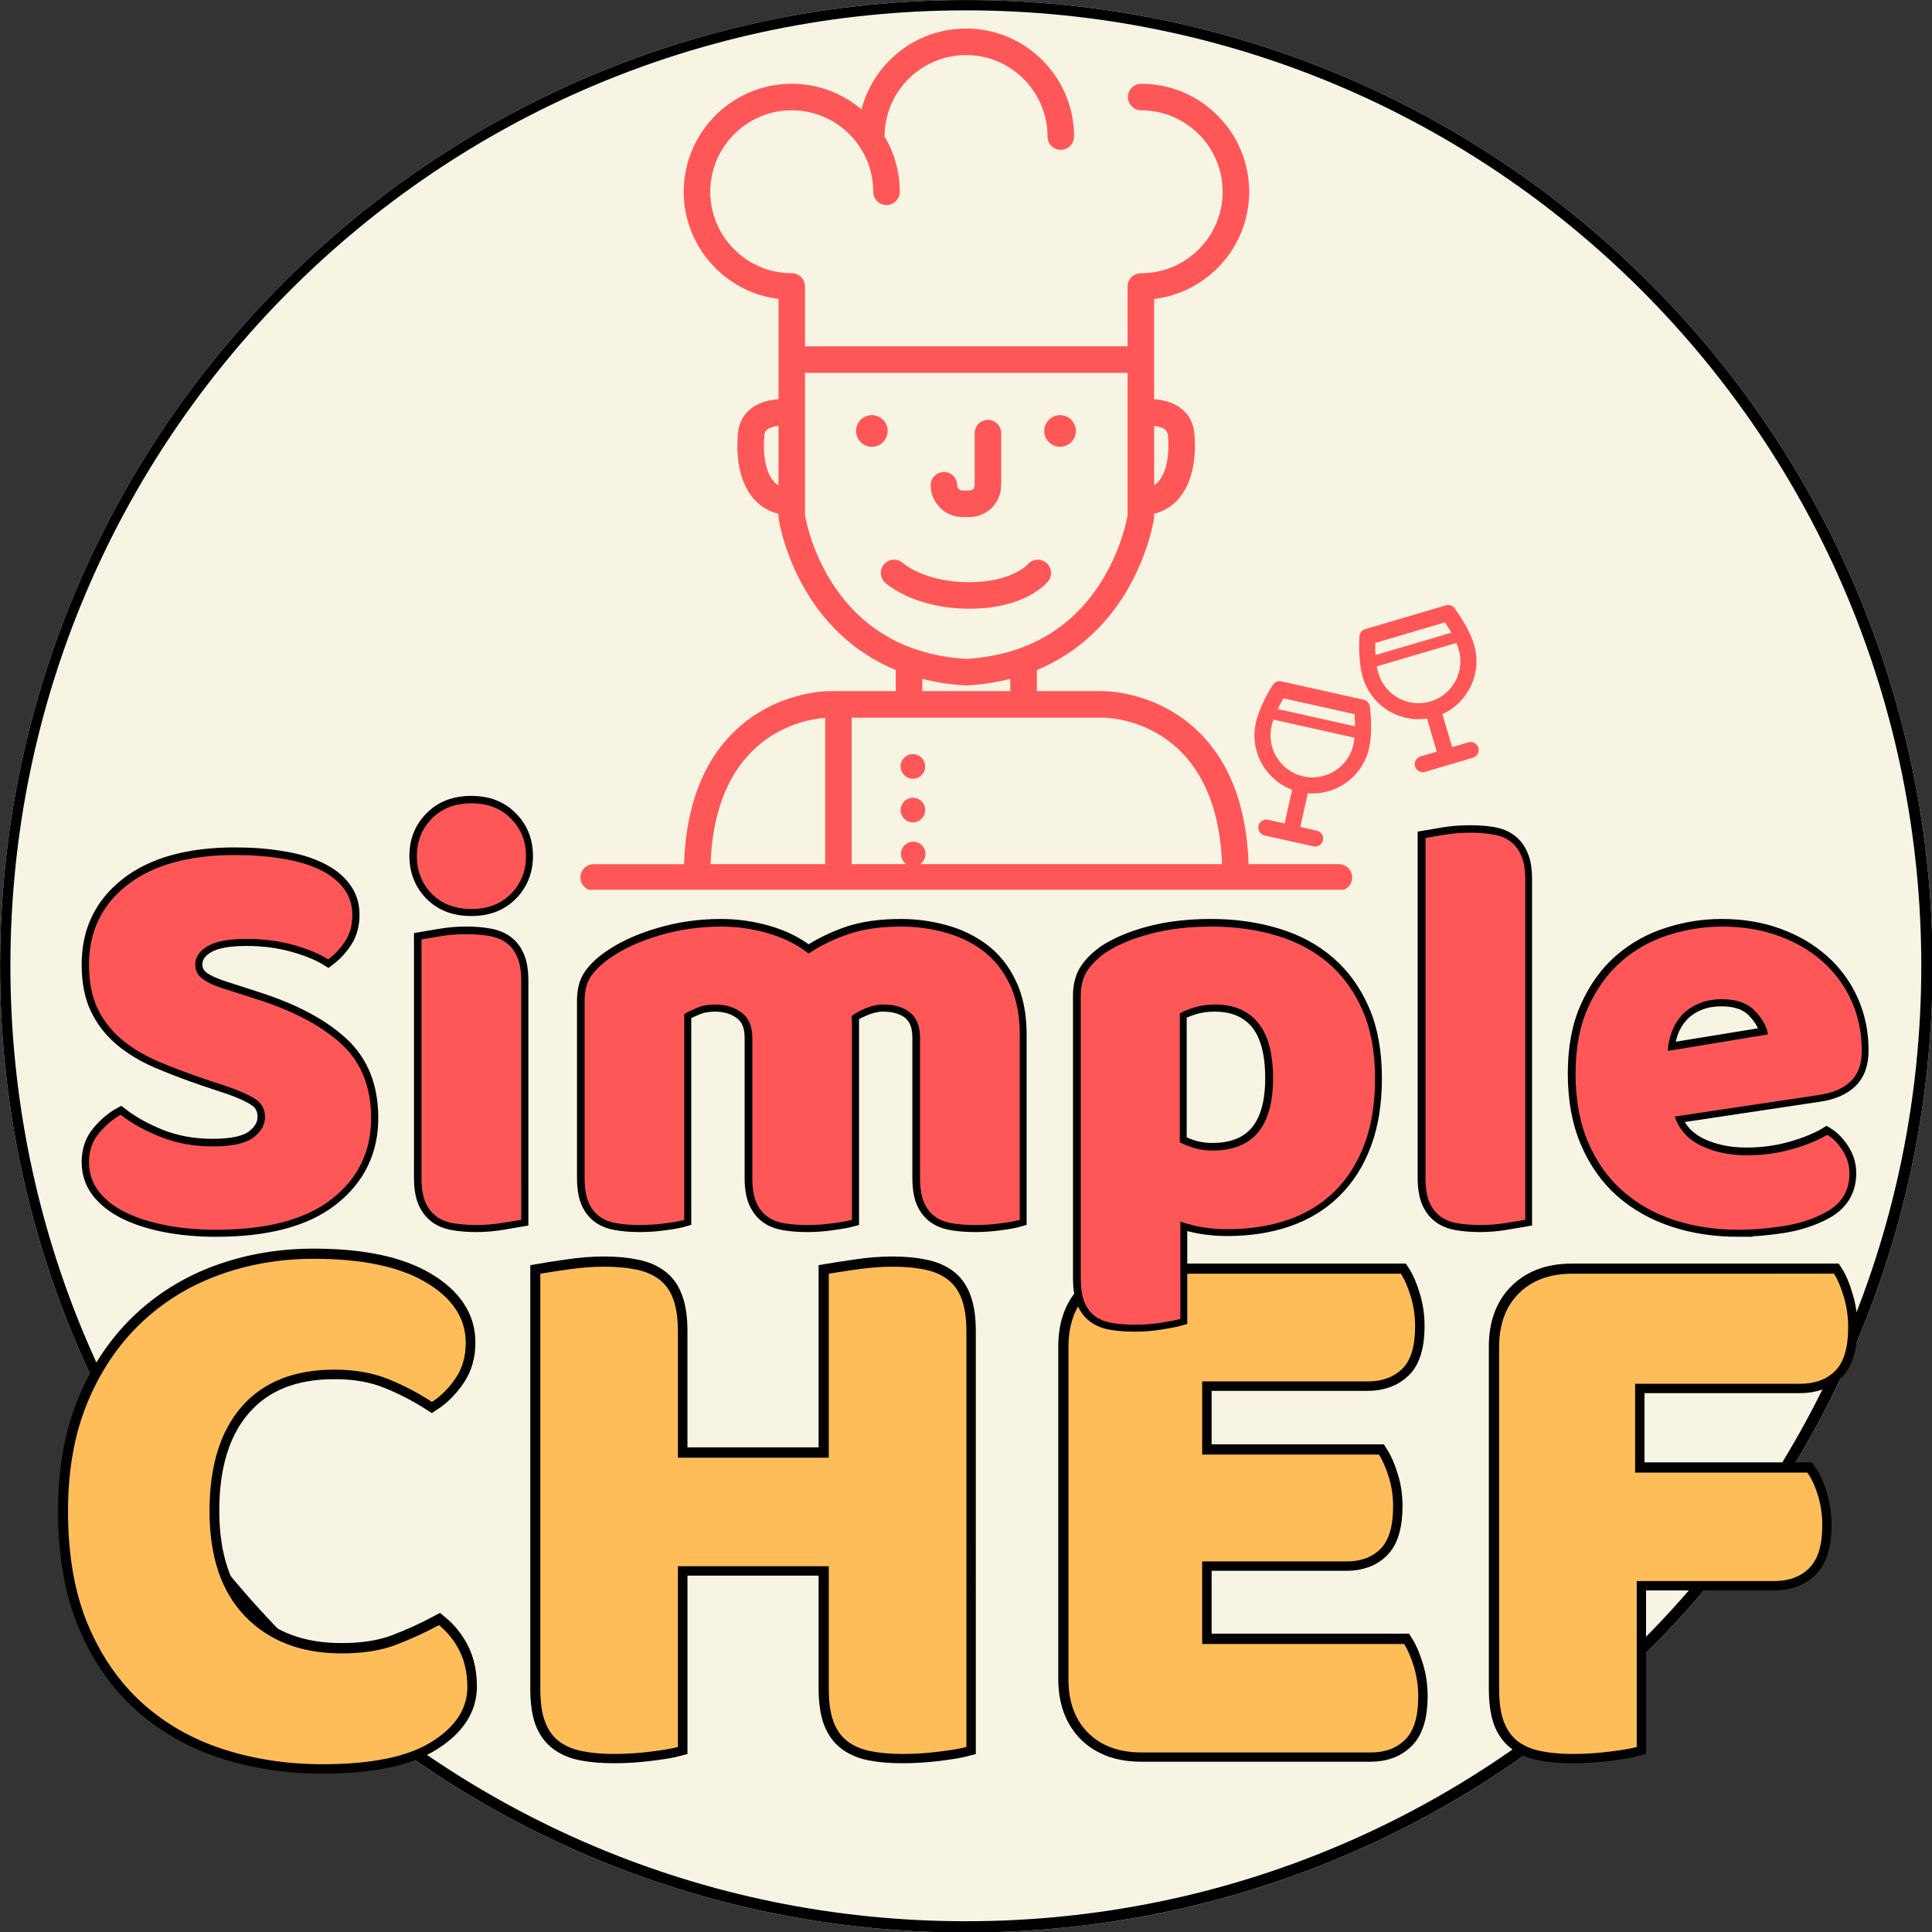 <?xml version="1.0" encoding="UTF-8" standalone="no"?>
<svg
   width="419.185"
   zoomAndPan="magnify"
   viewBox="0 0 314.388 314.388"
   height="419.185"
   preserveAspectRatio="xMidYMid"
   version="1.0"
   id="svg757"
   sodipodi:docname="LogoApp.svg"
   xmlns:inkscape="http://www.inkscape.org/namespaces/inkscape"
   xmlns:sodipodi="http://sodipodi.sourceforge.net/DTD/sodipodi-0.dtd"
   xmlns="http://www.w3.org/2000/svg"
   xmlns:svg="http://www.w3.org/2000/svg">
  <rect x="0" y="0" width="314.388" height="314.388" fill="#333333" stroke="none"/>
  <sodipodi:namedview
     id="namedview759"
     pagecolor="#ffffff"
     bordercolor="#000000"
     borderopacity="0.25"
     inkscape:showpageshadow="2"
     inkscape:pageopacity="0.0"
     inkscape:pagecheckerboard="0"
     inkscape:deskcolor="#d1d1d1"
     showgrid="false" />
  <defs
     id="defs631">
    <clipPath
       id="3267ab2454">
      <path
         d="M 38.312,12.098 H 318.094 V 291.879 H 38.312 Z m 0,0"
         clip-rule="nonzero"
         id="path613" />
    </clipPath>
    <clipPath
       id="7496f9923a">
      <path
         d="m 178.203,12.098 c -77.258,0 -139.891,62.633 -139.891,139.891 0,77.258 62.633,139.891 139.891,139.891 77.258,0 139.891,-62.633 139.891,-139.891 0,-77.258 -62.633,-139.891 -139.891,-139.891 z m 0,0"
         clip-rule="nonzero"
         id="path616" />
    </clipPath>
    <clipPath
       id="a6fa591f2c">
      <path
         d="M 38.312,12.098 H 318.09 V 291.875 H 38.312 Z m 0,0"
         clip-rule="nonzero"
         id="path619" />
    </clipPath>
    <clipPath
       id="7d41d1dfae">
      <path
         d="m 178.203,12.098 c -77.258,0 -139.891,62.633 -139.891,139.891 0,77.258 62.633,139.887 139.891,139.887 77.258,0 139.887,-62.629 139.887,-139.887 0,-77.258 -62.629,-139.891 -139.887,-139.891 z m 0,0"
         clip-rule="nonzero"
         id="path622" />
    </clipPath>
    <clipPath
       id="9a27bcebce">
      <path
         d="m 235,99.684 h 18 V 124 h -18 z m 0,0"
         clip-rule="nonzero"
         id="path625" />
    </clipPath>
    <clipPath
       id="bc9920db0e">
      <path
         d="M 122,16.227 H 235 V 140.906 H 122 Z m 0,0"
         clip-rule="nonzero"
         id="path628" />
    </clipPath>
  </defs>
  <g
     clip-path="url(#3267ab2454)"
     id="g643"
     transform="matrix(1.124,0,0,1.124,-43.052,-13.594)">
    <g
       clip-path="url(#7496f9923a)"
       id="g641">
      <path
         fill="#f8f4e3"
         d="M 38.312,12.098 H 318.094 V 291.879 H 38.312 Z m 0,0"
         fill-opacity="1"
         fill-rule="nonzero"
         id="path639" />
    </g>
  </g>
  <g
     clip-path="url(#a6fa591f2c)"
     id="g649"
     transform="matrix(1.124,0,0,1.124,-43.052,-13.594)">
    <g
       clip-path="url(#7d41d1dfae)"
       id="g647">
      <path
         stroke-linecap="butt"
         transform="matrix(0.804,0,0,0.804,38.313,12.098)"
         fill="none"
         stroke-linejoin="miter"
         d="m 173.907,-8.84919e-4 c -96.045,0 -173.908,77.863 -173.908,173.908 0,96.045 77.863,173.903 173.908,173.903 96.045,0 173.903,-77.859 173.903,-173.903 0,-96.045 -77.859,-173.908 -173.903,-173.908 z m 0,0"
         stroke="#000000"
         stroke-width="3.724"
         stroke-opacity="1"
         stroke-miterlimit="4"
         id="path645" />
    </g>
  </g>
  <path
     fill="#ff5757"
     d="m 221.903,113.866 -13.397,-2.989 c -0.54,-0.119 -1.097,0.114 -1.391,0.584 -1.365,2.168 -2.37,4.411 -2.757,6.15 -1.036,4.653 1.563,9.279 5.908,10.903 l -1.225,5.487 -2.695,-0.601 c -0.707,-0.158 -1.405,0.285 -1.558,0.992 -0.158,0.702 0.285,1.4 0.988,1.558 l 7.945,1.773 c 0.097,0.022 0.189,0.031 0.285,0.031 0.597,0 1.137,-0.413 1.273,-1.023 0.158,-0.702 -0.285,-1.4 -0.992,-1.558 l -2.695,-0.601 1.225,-5.487 c 0.255,0.018 0.509,0.035 0.768,0.035 2.111,0 4.192,-0.729 5.86,-2.045 1.69,-1.339 2.879,-3.239 3.349,-5.351 0.386,-1.738 0.43,-4.196 0.119,-6.738 -0.066,-0.549 -0.474,-0.996 -1.01,-1.119 z m -13.05,-0.233 11.562,2.581 c 0.061,0.68 0.088,1.343 0.092,1.98 l -12.576,-2.809 c 0.268,-0.571 0.579,-1.163 0.922,-1.751 z m 11.391,7.523 c -0.689,3.099 -3.494,5.346 -6.659,5.346 -0.5,0 -1.001,-0.053 -1.497,-0.162 -3.678,-0.821 -6,-4.482 -5.18,-8.16 0.075,-0.334 0.18,-0.694 0.312,-1.08 l 13.199,2.945 c -0.044,0.404 -0.101,0.777 -0.176,1.111 z m 0,0"
     fill-opacity="1"
     fill-rule="nonzero"
     id="path651"
     style="stroke-width:1.124" />
  <g
     clip-path="url(#9a27bcebce)"
     id="g655"
     transform="matrix(1.124,0,0,1.124,-43.052,-13.594)">
    <path
       fill="#ff5757"
       d="m 252.336,120.352 c -0.18,-0.617 -0.828,-0.969 -1.445,-0.789 l -2.352,0.695 -1.41,-4.785 c 3.754,-1.699 5.785,-5.957 4.586,-10.02 -0.449,-1.52 -1.473,-3.449 -2.809,-5.289 -0.289,-0.398 -0.797,-0.57 -1.27,-0.434 l -11.695,3.449 c -0.473,0.141 -0.805,0.562 -0.832,1.051 -0.125,2.273 0.059,4.449 0.508,5.969 1.043,3.547 4.352,6.023 8.047,6.023 0.414,0 0.828,-0.031 1.238,-0.094 l 1.406,4.785 -2.352,0.695 c -0.617,0.18 -0.969,0.828 -0.785,1.441 0.148,0.508 0.613,0.836 1.113,0.836 0.109,0 0.219,-0.016 0.328,-0.047 l 6.938,-2.047 c 0.613,-0.18 0.965,-0.828 0.785,-1.441 z m -14.934,-15.176 10.09,-2.977 c 0.336,0.5 0.648,1.004 0.922,1.496 l -10.977,3.234 c -0.035,-0.559 -0.047,-1.152 -0.035,-1.754 z m 6.262,8.723 c -2.672,0 -5.062,-1.793 -5.816,-4.355 -0.086,-0.289 -0.16,-0.617 -0.223,-0.973 l 11.52,-3.395 c 0.141,0.332 0.254,0.645 0.34,0.934 0.945,3.211 -0.895,6.594 -4.102,7.539 h -0.004 c -0.559,0.168 -1.137,0.25 -1.715,0.25 z m 0,0"
       fill-opacity="1"
       fill-rule="nonzero"
       id="path653" />
  </g>
  <g
     clip-path="url(#bc9920db0e)"
     id="g659"
     transform="matrix(1.124,0,0,1.124,-43.052,-13.594)">
    <path
       fill="#ff5757"
       d="m 232.141,137.203 h -13.074 c -0.273,-8.223 -2.664,-14.621 -7.113,-19.039 -6.039,-5.996 -13.621,-6.012 -13.926,-6.008 h -9.617 v -3.055 c 6.145,-2.547 10.027,-6.785 12.395,-10.457 3.695,-5.738 4.527,-11.258 4.562,-11.488 0.012,-0.094 0.019,-0.184 0.019,-0.277 V 86.469 c 1.348,-0.332 2.52,-1.027 3.453,-2.059 2.719,-3.012 2.559,-7.758 2.367,-9.66 -0.148,-1.449 -0.805,-2.66 -1.895,-3.512 -1.195,-0.93 -2.703,-1.258 -3.926,-1.348 V 55.375 c 7.742,-0.926 13.766,-7.531 13.766,-15.52 0,-8.621 -7.016,-15.633 -15.637,-15.633 -1.059,0 -1.918,0.859 -1.918,1.918 0,1.059 0.859,1.922 1.918,1.922 6.504,0 11.797,5.289 11.797,11.793 0,6.504 -5.293,11.797 -11.797,11.797 -0.008,0 -0.016,0 -0.023,0 -0.008,0 -0.016,0 -0.027,0 -1.059,0 -1.918,0.859 -1.918,1.922 v 8.656 h -46.699 v -8.656 c 0,-1.062 -0.859,-1.922 -1.918,-1.922 -6.504,0 -11.797,-5.293 -11.797,-11.797 0,-6.504 5.293,-11.793 11.797,-11.793 6.504,0 11.797,5.289 11.797,11.793 0,1.062 0.859,1.922 1.918,1.922 1.062,0 1.922,-0.859 1.922,-1.922 0,-2.914 -0.805,-5.645 -2.199,-7.98 0,-0.004 0,-0.012 0,-0.016 0,-6.504 5.293,-11.793 11.797,-11.793 6.504,0 11.793,5.289 11.793,11.793 0,1.062 0.859,1.922 1.922,1.922 1.059,0 1.918,-0.859 1.918,-1.922 0,-8.621 -7.012,-15.633 -15.633,-15.633 -7.266,0 -13.391,4.98 -15.137,11.707 -2.727,-2.312 -6.25,-3.711 -10.098,-3.711 -8.621,0 -15.637,7.012 -15.637,15.633 0,7.973 6,14.566 13.719,15.516 v 14.516 c -1.234,0.086 -2.766,0.41 -3.973,1.352 -1.09,0.848 -1.746,2.062 -1.895,3.512 -0.191,1.902 -0.352,6.648 2.367,9.66 0.941,1.043 2.129,1.738 3.496,2.066 v 0.402 c 0,0.094 0.008,0.184 0.023,0.277 0.031,0.23 0.867,5.75 4.559,11.488 2.367,3.672 6.25,7.91 12.395,10.457 v 3.055 h -9.602 c -0.324,-0.004 -7.902,0.012 -13.941,6.008 -4.449,4.418 -6.836,10.816 -7.113,19.043 h -13.074 c -1.059,0 -1.922,0.859 -1.922,1.918 0,1.059 0.863,1.918 1.922,1.918 h 107.887 c 1.062,0 1.922,-0.859 1.922,-1.918 0,-1.062 -0.859,-1.922 -1.922,-1.922 z m -34.105,-21.207 c 0.684,0 16.41,0.254 17.188,21.207 h -43.719 c 0.477,-0.316 0.789,-0.863 0.789,-1.48 0,-0.98 -0.797,-1.777 -1.777,-1.777 -0.984,0 -1.781,0.797 -1.781,1.777 0,0.617 0.312,1.164 0.793,1.48 h -7.926 v -20.879 c 0,-0.113 -0.012,-0.223 -0.027,-0.328 z m 8.914,-41.73 c 0.188,0.145 0.383,0.363 0.438,0.875 0.227,2.234 -0.019,5.168 -1.398,6.695 -0.184,0.203 -0.387,0.371 -0.602,0.512 V 73.75 c 0.59,0.066 1.184,0.219 1.562,0.516 z m -56.59,7.57 c -1.375,-1.527 -1.621,-4.461 -1.395,-6.695 0.051,-0.512 0.246,-0.727 0.43,-0.871 0.387,-0.305 1.004,-0.461 1.613,-0.527 v 8.637 c -0.234,-0.148 -0.449,-0.324 -0.648,-0.543 z m 8.535,14.848 c -3.004,-4.609 -3.906,-9.176 -4.047,-9.961 V 66.07 h 46.699 v 20.652 c -0.141,0.793 -1.047,5.355 -4.047,9.961 -4.301,6.602 -10.738,10.234 -19.125,10.793 h -0.355 c -8.387,-0.559 -14.82,-4.191 -19.125,-10.793 z m 18.938,14.629 c 0.043,0 0.082,0.004 0.125,0.004 h 0.48 c 0.043,0 0.086,0 0.125,-0.004 2.176,-0.141 4.172,-0.469 6.008,-0.941 v 1.785 h -12.746 v -1.785 c 1.836,0.473 3.832,0.801 6.008,0.941 z m -20.043,4.707 c -0.016,0.102 -0.027,0.199 -0.027,0.305 v 20.879 h -16.59 c 0.703,-18.965 13.652,-20.973 16.617,-21.184 z m 0,0"
       fill-opacity="1"
       fill-rule="nonzero"
       id="path657" />
  </g>
  <path
     fill="#ff5757"
     d="m 144.452,70.126 c 0,0.342 -0.066,0.672 -0.198,0.988 -0.132,0.316 -0.316,0.593 -0.557,0.834 -0.241,0.241 -0.522,0.43 -0.834,0.557 -0.316,0.132 -0.645,0.198 -0.988,0.198 -0.342,0 -0.667,-0.066 -0.983,-0.198 -0.316,-0.127 -0.597,-0.316 -0.838,-0.557 -0.241,-0.241 -0.426,-0.518 -0.557,-0.834 -0.132,-0.316 -0.193,-0.645 -0.193,-0.988 0,-0.338 0.061,-0.667 0.193,-0.983 0.132,-0.316 0.316,-0.593 0.557,-0.834 0.241,-0.241 0.522,-0.43 0.838,-0.557 0.316,-0.132 0.641,-0.198 0.983,-0.198 0.342,0 0.672,0.066 0.988,0.198 0.312,0.127 0.593,0.316 0.834,0.557 0.241,0.241 0.426,0.518 0.557,0.834 0.132,0.316 0.198,0.645 0.198,0.983 z m 0,0"
     fill-opacity="1"
     fill-rule="nonzero"
     id="path661"
     style="stroke-width:1.124" />
  <path
     fill="#ff5757"
     d="m 175.077,70.126 c 0,0.342 -0.066,0.672 -0.198,0.988 -0.132,0.316 -0.316,0.593 -0.557,0.834 -0.241,0.241 -0.522,0.43 -0.834,0.557 -0.316,0.132 -0.645,0.198 -0.988,0.198 -0.342,0 -0.667,-0.066 -0.983,-0.198 -0.316,-0.127 -0.597,-0.316 -0.838,-0.557 -0.241,-0.241 -0.426,-0.518 -0.557,-0.834 -0.132,-0.316 -0.193,-0.645 -0.193,-0.988 0,-0.338 0.061,-0.667 0.193,-0.983 0.132,-0.316 0.316,-0.593 0.557,-0.834 0.241,-0.241 0.522,-0.43 0.838,-0.557 0.316,-0.132 0.641,-0.198 0.983,-0.198 0.342,0 0.672,0.066 0.988,0.198 0.312,0.127 0.593,0.316 0.834,0.557 0.241,0.241 0.426,0.518 0.557,0.834 0.132,0.316 0.198,0.645 0.198,0.983 z m 0,0"
     fill-opacity="1"
     fill-rule="nonzero"
     id="path663"
     style="stroke-width:1.124" />
  <path
     fill="#ff5757"
     d="m 150.553,131.819 c 0,0.268 -0.048,0.522 -0.149,0.764 -0.105,0.246 -0.246,0.465 -0.435,0.65 -0.189,0.189 -0.404,0.334 -0.65,0.435 -0.246,0.101 -0.5,0.154 -0.764,0.154 -0.268,0 -0.522,-0.053 -0.768,-0.154 -0.246,-0.101 -0.461,-0.246 -0.65,-0.435 -0.184,-0.184 -0.329,-0.404 -0.435,-0.65 -0.101,-0.241 -0.149,-0.496 -0.149,-0.764 0,-0.263 0.048,-0.518 0.149,-0.764 0.105,-0.246 0.25,-0.461 0.435,-0.65 0.189,-0.189 0.404,-0.334 0.65,-0.435 0.246,-0.101 0.5,-0.154 0.768,-0.154 0.263,0 0.518,0.053 0.764,0.154 0.246,0.101 0.461,0.246 0.65,0.435 0.189,0.189 0.329,0.404 0.435,0.65 0.101,0.246 0.149,0.5 0.149,0.764 z m 0,0"
     fill-opacity="1"
     fill-rule="nonzero"
     id="path665"
     style="stroke-width:1.124" />
  <path
     fill="#ff5757"
     d="m 150.553,124.721 c 0,0.263 -0.048,0.518 -0.149,0.764 -0.105,0.246 -0.246,0.461 -0.435,0.65 -0.189,0.189 -0.404,0.334 -0.65,0.435 -0.246,0.101 -0.5,0.149 -0.764,0.149 -0.268,0 -0.522,-0.048 -0.768,-0.149 -0.246,-0.101 -0.461,-0.246 -0.65,-0.435 -0.184,-0.189 -0.329,-0.404 -0.435,-0.65 -0.101,-0.246 -0.149,-0.5 -0.149,-0.764 0,-0.268 0.048,-0.522 0.149,-0.768 0.105,-0.246 0.25,-0.461 0.435,-0.65 0.189,-0.184 0.404,-0.329 0.65,-0.43 0.246,-0.101 0.5,-0.154 0.768,-0.154 0.263,0 0.518,0.053 0.764,0.154 0.246,0.101 0.461,0.246 0.65,0.43 0.189,0.189 0.329,0.404 0.435,0.65 0.101,0.246 0.149,0.5 0.149,0.768 z m 0,0"
     fill-opacity="1"
     fill-rule="nonzero"
     id="path667"
     style="stroke-width:1.124" />
  <path
     fill="#ff5757"
     d="m 156.632,84.141 h 1.111 c 2.783,0 5.052,-2.203 5.166,-4.956 0.009,-0.07 0.013,-0.145 0.013,-0.219 v -8.485 c 0,-1.19 -0.966,-2.155 -2.16,-2.155 -1.19,0 -2.155,0.966 -2.155,2.155 v 8.485 c 0,0.474 -0.386,0.86 -0.865,0.86 h -1.111 c -0.478,0 -0.865,-0.386 -0.865,-0.86 0,-1.194 -0.966,-2.16 -2.155,-2.16 -1.194,0 -2.16,0.966 -2.16,2.16 0,2.853 2.326,5.175 5.18,5.175 z m 0,0"
     fill-opacity="1"
     fill-rule="nonzero"
     id="path669"
     style="stroke-width:1.124" />
  <path
     fill="#ff5757"
     d="m 170.56,94.588 c 0.751,-0.926 0.601,-2.287 -0.325,-3.033 -0.926,-0.751 -2.283,-0.601 -3.033,0.325 -0.022,0.026 -2.612,2.858 -9.481,2.858 -7.137,0 -10.614,-2.958 -10.785,-3.108 -0.882,-0.794 -2.239,-0.724 -3.037,0.149 -0.803,0.882 -0.737,2.247 0.14,3.046 0.193,0.176 4.741,4.227 13.682,4.227 8.981,0 12.47,-4.008 12.839,-4.464 z m 0,0"
     fill-opacity="1"
     fill-rule="nonzero"
     id="path671"
     style="stroke-width:1.124" />
  <path
     stroke-linecap="butt"
     fill="none"
     stroke-linejoin="miter"
     d="m 54.407,222.829 c -6.558,0 -11.584,2.01 -15.078,6.027 -3.498,3.994 -5.245,9.657 -5.245,16.983 0,7.409 1.936,13.12 5.807,17.136 3.871,3.999 9.095,5.996 15.67,5.996 3.498,0 6.452,-0.47 8.867,-1.405 2.436,-0.935 4.767,-1.997 6.992,-3.187 1.435,1.19 2.559,2.616 3.371,4.28 0.812,1.664 1.216,3.599 1.216,5.807 0,3.494 -1.945,6.461 -5.838,8.897 -3.867,2.432 -9.771,3.652 -17.698,3.652 -5.702,0 -11.075,-0.812 -16.109,-2.436 -5.017,-1.624 -9.407,-4.122 -13.173,-7.493 -3.749,-3.371 -6.716,-7.629 -8.897,-12.769 -2.168,-5.162 -3.248,-11.32 -3.248,-18.48 0,-6.659 1.04,-12.519 3.121,-17.575 2.103,-5.079 4.964,-9.367 8.586,-12.865 3.621,-3.494 7.857,-6.136 12.707,-7.927 4.868,-1.791 10.074,-2.686 15.609,-2.686 7.844,0 13.923,1.282 18.229,3.841 4.31,2.559 6.466,5.838 6.466,9.832 0,2.23 -0.562,4.152 -1.69,5.776 -1.102,1.602 -2.37,2.871 -3.806,3.81 -2.23,-1.435 -4.6,-2.664 -7.12,-3.683 -2.498,-1.023 -5.412,-1.532 -8.739,-1.532 z m 102.787,61.377 c -0.935,0.25 -2.405,0.5 -4.403,0.746 -1.997,0.25 -3.986,0.377 -5.961,0.377 -1.958,0 -3.687,-0.145 -5.184,-0.439 -1.479,-0.29 -2.726,-0.821 -3.744,-1.593 -1.023,-0.768 -1.791,-1.83 -2.313,-3.182 -0.518,-1.374 -0.781,-3.165 -0.781,-5.368 v -19.95 h -24.537 v 29.409 c -0.935,0.25 -2.414,0.5 -4.433,0.746 -1.997,0.25 -3.972,0.377 -5.93,0.377 -1.958,0 -3.683,-0.145 -5.184,-0.439 -1.475,-0.29 -2.735,-0.821 -3.775,-1.593 -1.023,-0.768 -1.791,-1.83 -2.313,-3.182 -0.496,-1.374 -0.746,-3.165 -0.746,-5.368 v -67.527 c 0.935,-0.167 2.423,-0.395 4.464,-0.685 2.059,-0.316 4.025,-0.47 5.899,-0.47 1.958,0 3.683,0.154 5.184,0.47 1.497,0.29 2.757,0.821 3.775,1.589 1.023,0.751 1.782,1.813 2.278,3.187 0.522,1.352 0.781,3.143 0.781,5.368 v 20.446 h 24.537 v -29.905 c 0.961,-0.167 2.458,-0.395 4.499,-0.685 2.037,-0.316 3.994,-0.47 5.869,-0.47 1.953,0 3.683,0.154 5.18,0.47 1.501,0.29 2.761,0.821 3.779,1.589 1.018,0.751 1.778,1.813 2.278,3.187 0.522,1.352 0.781,3.143 0.781,5.368 z m 16.614,-65.091 c 0,-3.665 1.062,-6.558 3.182,-8.678 2.146,-2.146 5.048,-3.217 8.709,-3.217 h 42.209 c 0.606,0.935 1.137,2.173 1.593,3.713 0.478,1.519 0.715,3.134 0.715,4.842 0,3.244 -0.707,5.557 -2.12,6.931 -1.418,1.352 -3.27,2.028 -5.557,2.028 h -26.973 v 11.895 h 28.751 c 0.606,0.935 1.137,2.151 1.593,3.652 0.478,1.475 0.72,3.068 0.72,4.776 0,3.248 -0.689,5.557 -2.063,6.931 -1.352,1.352 -3.182,2.028 -5.496,2.028 h -23.505 v 13.423 h 32.842 c 0.601,0.939 1.132,2.177 1.593,3.718 0.478,1.541 0.715,3.152 0.715,4.837 0,3.248 -0.707,5.579 -2.12,6.992 -1.396,1.396 -3.248,2.094 -5.557,2.094 h -37.341 c -3.661,0 -6.562,-1.062 -8.709,-3.187 -2.12,-2.142 -3.182,-5.043 -3.182,-8.709 z m 124.541,-11.895 c 0.601,0.935 1.132,2.195 1.589,3.779 0.478,1.558 0.72,3.191 0.72,4.899 0,3.332 -0.707,5.702 -2.124,7.12 -1.391,1.391 -3.288,2.089 -5.68,2.089 h -26.85 v 14.454 h 28.005 c 0.685,0.939 1.26,2.177 1.716,3.718 0.478,1.536 0.72,3.16 0.72,4.868 0,3.226 -0.707,5.548 -2.124,6.962 -1.396,1.396 -3.288,2.094 -5.68,2.094 h -22.386 v 27.004 c -0.935,0.25 -2.414,0.5 -4.433,0.746 -1.997,0.25 -3.972,0.377 -5.93,0.377 -1.958,0 -3.683,-0.145 -5.184,-0.439 -1.475,-0.29 -2.735,-0.821 -3.775,-1.593 -1.023,-0.768 -1.791,-1.83 -2.309,-3.182 -0.5,-1.374 -0.751,-3.165 -0.751,-5.368 v -55.632 c 0,-3.665 1.062,-6.558 3.182,-8.678 2.146,-2.146 5.048,-3.217 8.713,-3.217 z m 0,0"
     stroke="#000000"
     stroke-width="3.197"
     stroke-opacity="1"
     stroke-miterlimit="4"
     id="path673" />
  <g
     fill="#ffbd59"
     fill-opacity="1"
     id="g681"
     transform="matrix(1.124,0,0,1.124,-43.052,-13.594)">
    <g
       transform="translate(44.167,265.463)"
       id="g679">
      <g
         id="g677">
        <path
           d="m 42.562,-55.078 c -5.844,0 -10.324,1.789 -13.438,5.359 -3.105,3.562 -4.656,8.605 -4.656,15.125 0,6.605 1.723,11.688 5.172,15.25 3.457,3.562 8.102,5.344 13.938,5.344 3.113,0 5.75,-0.414 7.906,-1.25 2.164,-0.832 4.234,-1.781 6.203,-2.844 1.289,1.062 2.297,2.336 3.016,3.812 0.727,1.48 1.094,3.203 1.094,5.172 0,3.117 -1.73,5.758 -5.188,7.922 -3.449,2.156 -8.699,3.234 -15.75,3.234 -5.086,0 -9.867,-0.719 -14.344,-2.156 -4.48,-1.445 -8.391,-3.664 -11.734,-6.656 -3.336,-3 -5.969,-6.789 -7.906,-11.375 -1.93,-4.594 -2.891,-10.078 -2.891,-16.453 0,-5.914 0.926,-11.129 2.781,-15.641 1.863,-4.52 4.406,-8.332 7.625,-11.438 3.227,-3.113 7.004,-5.469 11.328,-7.062 4.32,-1.594 8.945,-2.391 13.875,-2.391 6.988,0 12.395,1.141 16.219,3.422 3.832,2.273 5.75,5.188 5.75,8.75 0,1.98 -0.496,3.695 -1.484,5.141 -0.98,1.438 -2.117,2.574 -3.406,3.406 -1.969,-1.289 -4.074,-2.391 -6.312,-3.297 -2.242,-0.914 -4.84,-1.375 -7.797,-1.375 z m 0,0"
           id="path675" />
      </g>
    </g>
  </g>
  <g
     fill="#ffbd59"
     fill-opacity="1"
     id="g689"
     transform="matrix(1.124,0,0,1.124,-43.052,-13.594)">
    <g
       transform="translate(109.136,265.463)"
       id="g687">
      <g
         id="g685">
        <path
           d="M 69.078,-0.453 C 68.242,-0.223 66.93,0 65.141,0.219 c -1.781,0.227 -3.543,0.344 -5.281,0.344 -1.75,0 -3.293,-0.137 -4.625,-0.406 -1.324,-0.258 -2.438,-0.727 -3.344,-1.406 -0.906,-0.688 -1.59,-1.633 -2.047,-2.844 -0.461,-1.219 -0.688,-2.812 -0.688,-4.781 v -17.75 H 27.312 V -0.453 C 26.477,-0.223 25.172,0 23.391,0.219 21.609,0.445 19.844,0.562 18.094,0.562 c -1.75,0 -3.289,-0.137 -4.609,-0.406 C 12.16,-0.102 11.039,-0.57 10.125,-1.25 9.219,-1.938 8.535,-2.883 8.078,-4.094 7.617,-5.312 7.391,-6.906 7.391,-8.875 v -60.094 c 0.844,-0.145 2.172,-0.348 3.984,-0.609 1.82,-0.27 3.566,-0.406 5.234,-0.406 1.75,0 3.285,0.137 4.609,0.406 1.332,0.262 2.453,0.734 3.359,1.422 0.914,0.68 1.598,1.625 2.047,2.844 0.457,1.211 0.688,2.797 0.688,4.766 v 18.219 H 49.156 V -68.969 c 0.832,-0.145 2.16,-0.348 3.984,-0.609 1.82,-0.27 3.566,-0.406 5.234,-0.406 1.75,0 3.285,0.137 4.609,0.406 1.332,0.262 2.453,0.734 3.359,1.422 0.906,0.68 1.586,1.625 2.047,2.844 0.457,1.211 0.688,2.797 0.688,4.766 z m 0,0"
           id="path683" />
      </g>
    </g>
  </g>
  <g
     fill="#ffbd59"
     fill-opacity="1"
     id="g697"
     transform="matrix(1.124,0,0,1.124,-43.052,-13.594)">
    <g
       transform="translate(185.597,265.463)"
       id="g695">
      <g
         id="g693">
        <path
           d="m 7.391,-58.375 c 0,-3.258 0.945,-5.836 2.844,-7.734 1.906,-1.906 4.488,-2.859 7.75,-2.859 H 55.531 c 0.531,0.844 1.004,1.949 1.422,3.312 0.414,1.367 0.625,2.805 0.625,4.312 0,2.887 -0.625,4.938 -1.875,6.156 -1.25,1.211 -2.902,1.812 -4.953,1.812 h -24 v 10.594 h 25.594 c 0.531,0.836 1.004,1.918 1.422,3.25 0.414,1.324 0.625,2.742 0.625,4.25 0,2.887 -0.609,4.938 -1.828,6.156 -1.211,1.211 -2.836,1.812 -4.875,1.812 H 26.75 v 11.953 h 29.234 c 0.531,0.836 1.004,1.934 1.422,3.297 0.414,1.367 0.625,2.809 0.625,4.328 0,2.887 -0.625,4.953 -1.875,6.203 -1.25,1.25 -2.902,1.875 -4.953,1.875 h -33.219 c -3.262,0 -5.844,-0.945 -7.75,-2.844 -1.898,-1.895 -2.844,-4.473 -2.844,-7.734 z m 0,0"
           id="path691" />
      </g>
    </g>
  </g>
  <g
     fill="#ffbd59"
     fill-opacity="1"
     id="g705"
     transform="matrix(1.124,0,0,1.124,-43.052,-13.594)">
    <g
       transform="translate(247.949,265.463)"
       id="g703">
      <g
         id="g701">
        <path
           d="m 55.875,-68.969 c 0.531,0.844 1.004,1.969 1.422,3.375 0.414,1.398 0.625,2.855 0.625,4.375 0,2.961 -0.625,5.062 -1.875,6.312 -1.25,1.25 -2.938,1.875 -5.062,1.875 h -23.906 v 12.859 H 52 c 0.613,0.836 1.129,1.934 1.547,3.297 0.414,1.367 0.625,2.809 0.625,4.328 0,2.887 -0.633,4.953 -1.891,6.203 -1.25,1.25 -2.938,1.875 -5.062,1.875 H 27.312 V -0.453 C 26.477,-0.223 25.172,0 23.391,0.219 21.609,0.445 19.844,0.562 18.094,0.562 c -1.75,0 -3.289,-0.137 -4.609,-0.406 C 12.16,-0.102 11.039,-0.57 10.125,-1.25 9.219,-1.938 8.535,-2.883 8.078,-4.094 7.617,-5.312 7.391,-6.906 7.391,-8.875 v -49.5 c 0,-3.258 0.945,-5.836 2.844,-7.734 1.906,-1.906 4.488,-2.859 7.75,-2.859 z m 0,0"
           id="path699" />
      </g>
    </g>
  </g>
  <path
     stroke-linecap="butt"
     fill="none"
     stroke-linejoin="miter"
     d="m 33.276,175.538 c -2.796,-0.961 -5.342,-1.931 -7.642,-2.91 -2.283,-0.992 -4.253,-2.19 -5.917,-3.586 -1.646,-1.4 -2.932,-3.068 -3.863,-5.008 -0.917,-1.94 -1.374,-4.31 -1.374,-7.102 0,-5.403 2.081,-9.731 6.242,-12.975 4.161,-3.244 9.999,-4.868 17.514,-4.868 2.73,0 5.272,0.193 7.616,0.584 2.362,0.373 4.376,0.961 6.057,1.769 1.69,0.79 3.011,1.808 3.959,3.051 0.961,1.229 1.444,2.673 1.444,4.332 0,1.646 -0.382,3.059 -1.141,4.24 -0.764,1.181 -1.686,2.182 -2.774,3.002 -1.396,-0.882 -3.275,-1.659 -5.636,-2.326 -2.344,-0.667 -4.916,-1.001 -7.708,-1.001 -2.875,0 -4.978,0.395 -6.312,1.185 -1.334,0.794 -2.006,1.795 -2.006,3.007 0,0.961 0.413,1.747 1.238,2.353 0.838,0.588 2.081,1.141 3.727,1.65 l 5.052,1.633 c 5.978,1.909 10.574,4.346 13.787,7.313 3.217,2.95 4.824,6.962 4.824,12.04 0,5.403 -2.138,9.784 -6.409,13.138 -4.253,3.336 -10.508,5.008 -18.769,5.008 -2.937,0 -5.662,-0.241 -8.178,-0.724 -2.498,-0.483 -4.688,-1.181 -6.567,-2.094 -1.879,-0.935 -3.345,-2.081 -4.403,-3.45 -1.04,-1.365 -1.558,-2.941 -1.558,-4.727 0,-1.83 0.536,-3.402 1.607,-4.705 1.084,-1.304 2.265,-2.304 3.538,-3.002 1.786,1.396 3.959,2.607 6.523,3.634 2.577,1.005 5.395,1.51 8.454,1.51 3.121,0 5.32,-0.47 6.593,-1.418 1.273,-0.966 1.909,-2.081 1.909,-3.354 0,-1.273 -0.514,-2.243 -1.536,-2.915 -1.01,-0.667 -2.441,-1.317 -4.288,-1.953 z m 34.536,-36.261 c 0,-2.41 0.808,-4.433 2.423,-6.079 1.628,-1.664 3.779,-2.493 6.452,-2.493 2.669,0 4.811,0.83 6.426,2.493 1.615,1.646 2.423,3.67 2.423,6.079 0,2.419 -0.808,4.464 -2.423,6.123 -1.615,1.646 -3.757,2.471 -6.426,2.471 -2.673,0 -4.824,-0.825 -6.452,-2.471 -1.615,-1.659 -2.423,-3.705 -2.423,-6.123 z m 16.978,59.156 c -0.698,0.127 -1.729,0.294 -3.095,0.514 -1.369,0.233 -2.757,0.351 -4.17,0.351 -1.4,0 -2.656,-0.101 -3.775,-0.303 -1.102,-0.189 -2.032,-0.571 -2.796,-1.141 -0.759,-0.575 -1.348,-1.352 -1.769,-2.331 -0.417,-0.992 -0.628,-2.283 -0.628,-3.867 v -38.824 c 0.698,-0.127 1.729,-0.294 3.099,-0.514 1.378,-0.233 2.77,-0.351 4.166,-0.351 1.4,0 2.651,0.101 3.753,0.303 1.115,0.189 2.054,0.571 2.818,1.141 0.759,0.562 1.352,1.339 1.769,2.331 0.421,0.979 0.628,2.265 0.628,3.867 z m 32.517,-47.7 c 2.607,0 5.171,0.364 7.686,1.097 2.515,0.729 4.697,1.822 6.545,3.283 1.909,-1.273 4.051,-2.322 6.431,-3.147 2.388,-0.821 5.272,-1.233 8.638,-1.233 2.41,0 4.767,0.32 7.08,0.957 2.331,0.636 4.403,1.637 6.22,3.002 1.817,1.37 3.261,3.182 4.332,5.452 1.089,2.252 1.628,5 1.628,8.243 v 30.046 c -0.636,0.189 -1.637,0.373 -3.002,0.562 -1.365,0.202 -2.779,0.303 -4.24,0.303 -1.396,0 -2.656,-0.101 -3.771,-0.303 -1.119,-0.189 -2.059,-0.571 -2.818,-1.141 -0.764,-0.575 -1.352,-1.352 -1.773,-2.331 -0.404,-0.992 -0.606,-2.283 -0.606,-3.867 V 168.852 c 0,-1.909 -0.54,-3.292 -1.628,-4.144 -1.071,-0.856 -2.533,-1.282 -4.381,-1.282 -0.882,0 -1.839,0.211 -2.862,0.628 -1.027,0.404 -1.786,0.834 -2.283,1.282 0.061,0.25 0.092,0.492 0.092,0.724 0,0.215 0,0.417 0,0.606 v 31.766 c -0.698,0.189 -1.734,0.373 -3.099,0.562 -1.365,0.202 -2.757,0.303 -4.17,0.303 -1.396,0 -2.656,-0.101 -3.771,-0.303 -1.102,-0.189 -2.037,-0.571 -2.796,-1.141 -0.759,-0.575 -1.352,-1.352 -1.769,-2.331 -0.421,-0.992 -0.628,-2.283 -0.628,-3.867 V 168.852 c 0,-1.909 -0.593,-3.292 -1.773,-4.144 -1.163,-0.856 -2.577,-1.282 -4.236,-1.282 -1.137,0 -2.12,0.18 -2.958,0.536 -0.825,0.342 -1.523,0.667 -2.098,0.979 v 33.491 c -0.636,0.189 -1.637,0.373 -3.002,0.562 -1.37,0.202 -2.783,0.303 -4.24,0.303 -1.4,0 -2.656,-0.101 -3.775,-0.303 -1.102,-0.189 -2.041,-0.571 -2.818,-1.141 -0.759,-0.575 -1.352,-1.352 -1.769,-2.331 -0.404,-0.992 -0.606,-2.283 -0.606,-3.867 v -28.812 c 0,-1.707 0.364,-3.073 1.093,-4.095 0.733,-1.027 1.734,-1.984 3.007,-2.866 2.16,-1.523 4.846,-2.757 8.059,-3.705 3.213,-0.961 6.567,-1.444 10.061,-1.444 z m 79.756,0 c 3.819,0 7.365,0.496 10.64,1.492 3.279,0.979 6.088,2.484 8.432,4.517 2.361,2.037 4.209,4.596 5.544,7.686 1.334,3.077 2.002,6.747 2.002,11.017 0,4.069 -0.571,7.633 -1.721,10.693 -1.132,3.042 -2.757,5.597 -4.868,7.66 -2.098,2.067 -4.626,3.612 -7.594,4.635 -2.95,1.01 -6.233,1.514 -9.85,1.514 -2.735,0 -5.28,-0.413 -7.642,-1.233 v 15.837 c -0.636,0.189 -1.655,0.386 -3.051,0.606 -1.396,0.233 -2.827,0.351 -4.284,0.351 -1.4,0 -2.656,-0.097 -3.775,-0.281 -1.119,-0.189 -2.059,-0.566 -2.818,-1.141 -0.759,-0.575 -1.334,-1.361 -1.725,-2.353 -0.373,-0.979 -0.557,-2.265 -0.557,-3.867 v -45.79 c 0,-1.707 0.364,-3.103 1.093,-4.192 0.733,-1.084 1.734,-2.072 3.007,-2.958 1.971,-1.273 4.416,-2.287 7.335,-3.051 2.937,-0.759 6.211,-1.141 9.832,-1.141 z m 0.206,36.45 c 6.54,0 9.806,-3.911 9.806,-11.737 0,-4.069 -0.808,-7.089 -2.423,-9.06 -1.615,-1.971 -3.95,-2.958 -7.01,-2.958 -1.211,0 -2.296,0.149 -3.261,0.443 -0.944,0.281 -1.769,0.606 -2.467,0.979 v 20.986 c 0.759,0.386 1.585,0.711 2.467,0.974 0.9,0.25 1.866,0.373 2.888,0.373 z m 50.847,11.25 c -0.698,0.127 -1.738,0.294 -3.121,0.514 -1.365,0.233 -2.748,0.351 -4.144,0.351 -1.396,0 -2.656,-0.101 -3.775,-0.303 -1.102,-0.189 -2.032,-0.571 -2.792,-1.141 -0.764,-0.575 -1.352,-1.352 -1.773,-2.331 -0.417,-0.992 -0.628,-2.283 -0.628,-3.867 v -55.337 c 0.698,-0.127 1.734,-0.298 3.099,-0.514 1.365,-0.219 2.757,-0.325 4.17,-0.325 1.396,0 2.647,0.092 3.749,0.277 1.119,0.189 2.059,0.566 2.818,1.141 0.759,0.575 1.352,1.361 1.769,2.353 0.421,0.979 0.628,2.261 0.628,3.845 z m 34.725,1.633 c -3.757,0 -7.243,-0.531 -10.456,-1.585 -3.213,-1.058 -6.018,-2.634 -8.41,-4.727 -2.375,-2.098 -4.245,-4.736 -5.61,-7.919 -1.369,-3.187 -2.05,-6.905 -2.05,-11.158 0,-4.192 0.68,-7.796 2.05,-10.807 1.365,-3.029 3.156,-5.513 5.377,-7.453 2.239,-1.94 4.784,-3.371 7.642,-4.284 2.857,-0.935 5.781,-1.4 8.779,-1.4 3.371,0 6.435,0.514 9.2,1.536 2.765,1.01 5.149,2.41 7.15,4.196 2.002,1.769 3.564,3.893 4.684,6.378 1.115,2.484 1.677,5.188 1.677,8.107 0,2.173 -0.606,3.836 -1.817,4.982 -1.211,1.137 -2.897,1.857 -5.057,2.168 l -23.571,3.538 c 0.702,2.098 2.129,3.674 4.288,4.732 2.173,1.04 4.657,1.558 7.453,1.558 2.607,0 5.07,-0.334 7.383,-1.001 2.326,-0.667 4.223,-1.444 5.684,-2.331 1.023,0.636 1.883,1.532 2.585,2.682 0.698,1.132 1.045,2.335 1.045,3.608 0,2.871 -1.334,5.008 -4.003,6.404 -2.037,1.071 -4.328,1.804 -6.874,2.19 -2.546,0.386 -4.929,0.584 -7.15,0.584 z m -2.678,-37.499 c -1.523,0 -2.84,0.255 -3.959,0.768 -1.119,0.496 -2.028,1.15 -2.726,1.958 -0.698,0.79 -1.225,1.681 -1.585,2.678 -0.338,0.979 -0.54,1.971 -0.606,2.98 l 16.307,-2.656 c -0.189,-1.273 -0.887,-2.546 -2.098,-3.819 -1.194,-1.273 -2.972,-1.909 -5.333,-1.909 z m 0,0"
     stroke="#000000"
     stroke-width="2.385"
     stroke-opacity="1"
     stroke-miterlimit="4"
     id="path707" />
  <g
     fill="#ff5757"
     fill-opacity="1"
     id="g715"
     transform="matrix(1.124,0,0,1.124,-43.052,-13.594)">
    <g
       transform="translate(47.798,188.771)"
       id="g713">
      <g
         id="g711">
        <path
           d="m 20.125,-20.469 c -2.492,-0.844 -4.758,-1.703 -6.797,-2.578 -2.031,-0.883 -3.789,-1.945 -5.266,-3.188 -1.469,-1.25 -2.617,-2.734 -3.438,-4.453 -0.824,-1.727 -1.234,-3.836 -1.234,-6.328 0,-4.812 1.852,-8.66 5.562,-11.547 3.707,-2.883 8.898,-4.328 15.578,-4.328 2.438,0 4.703,0.172 6.797,0.516 2.094,0.336 3.891,0.855 5.391,1.562 1.5,0.711 2.672,1.617 3.516,2.719 0.852,1.105 1.281,2.391 1.281,3.859 0,1.469 -0.34,2.73 -1.016,3.781 -0.68,1.043 -1.5,1.934 -2.469,2.672 -1.242,-0.789 -2.906,-1.484 -5,-2.078 -2.094,-0.594 -4.387,-0.891 -6.875,-0.891 -2.555,0 -4.422,0.355 -5.609,1.062 -1.188,0.711 -1.781,1.602 -1.781,2.672 0,0.844 0.363,1.539 1.094,2.078 0.738,0.543 1.844,1.039 3.312,1.484 l 4.5,1.438 c 5.32,1.699 9.41,3.867 12.266,6.5 2.863,2.637 4.297,6.215 4.297,10.734 0,4.812 -1.898,8.711 -5.688,11.688 -3.793,2.969 -9.367,4.453 -16.719,4.453 -2.605,0 -5.027,-0.215 -7.266,-0.641 -2.242,-0.43 -4.195,-1.047 -5.859,-1.859 -1.668,-0.82 -2.969,-1.844 -3.906,-3.062 -0.938,-1.219 -1.406,-2.617 -1.406,-4.203 0,-1.645 0.477,-3.047 1.438,-4.203 0.969,-1.156 2.02,-2.047 3.156,-2.672 1.582,1.242 3.52,2.312 5.812,3.219 2.289,0.906 4.797,1.359 7.516,1.359 2.77,0 4.723,-0.422 5.859,-1.266 1.133,-0.852 1.703,-1.844 1.703,-2.969 0,-1.133 -0.453,-2 -1.359,-2.594 -0.906,-0.594 -2.184,-1.176 -3.828,-1.75 z m 0,0"
           id="path709" />
      </g>
    </g>
  </g>
  <g
     fill="#ff5757"
     fill-opacity="1"
     id="g723"
     transform="matrix(1.124,0,0,1.124,-43.052,-13.594)">
    <g
       transform="translate(94.577,188.771)"
       id="g721">
      <g
         id="g719">
        <path
           d="m 4.078,-52.734 c 0,-2.145 0.719,-3.953 2.156,-5.422 1.445,-1.477 3.359,-2.219 5.734,-2.219 2.375,0 4.285,0.742 5.734,2.219 1.445,1.469 2.172,3.277 2.172,5.422 0,2.156 -0.727,3.977 -2.172,5.453 -1.449,1.469 -3.359,2.203 -5.734,2.203 -2.375,0 -4.289,-0.734 -5.734,-2.203 -1.438,-1.477 -2.156,-3.297 -2.156,-5.453 z M 19.188,-0.078 c -0.625,0.102 -1.547,0.254 -2.766,0.453 -1.211,0.195 -2.438,0.297 -3.688,0.297 -1.242,0 -2.359,-0.086 -3.359,-0.25 C 8.383,0.254 7.551,-0.082 6.875,-0.594 6.195,-1.102 5.672,-1.797 5.297,-2.672 4.93,-3.547 4.75,-4.691 4.75,-6.109 v -34.562 c 0.625,-0.113 1.547,-0.27 2.766,-0.469 1.219,-0.195 2.445,-0.297 3.688,-0.297 1.25,0 2.367,0.09 3.359,0.266 0.988,0.168 1.82,0.508 2.5,1.016 0.676,0.512 1.195,1.203 1.562,2.078 0.375,0.875 0.562,2.023 0.562,3.438 z m 0,0"
           id="path717" />
      </g>
    </g>
  </g>
  <g
     fill="#ff5757"
     fill-opacity="1"
     id="g731"
     transform="matrix(1.124,0,0,1.124,-43.052,-13.594)">
    <g
       transform="translate(118.519,188.771)"
       id="g729">
      <g
         id="g727">
        <path
           d="m 24.203,-42.531 c 2.312,0 4.586,0.328 6.828,0.984 2.238,0.648 4.176,1.621 5.812,2.922 1.695,-1.133 3.609,-2.066 5.734,-2.797 2.125,-0.738 4.688,-1.109 7.688,-1.109 2.145,0 4.25,0.281 6.312,0.844 2.07,0.562 3.914,1.453 5.531,2.672 1.613,1.219 2.898,2.836 3.859,4.844 0.969,2.012 1.453,4.461 1.453,7.344 v 26.75 c -0.574,0.164 -1.469,0.332 -2.688,0.5 -1.211,0.164 -2.465,0.25 -3.766,0.25 -1.25,0 -2.371,-0.086 -3.359,-0.25 -0.992,-0.168 -1.828,-0.504 -2.516,-1.016 -0.68,-0.508 -1.199,-1.203 -1.562,-2.078 -0.367,-0.875 -0.547,-2.02 -0.547,-3.438 V -26.406 c 0,-1.695 -0.484,-2.926 -1.453,-3.688 C 50.57,-30.863 49.27,-31.25 47.625,-31.25 c -0.793,0 -1.641,0.188 -2.547,0.562 -0.898,0.367 -1.574,0.746 -2.031,1.141 0.051,0.23 0.078,0.445 0.078,0.641 0,0.199 0,0.383 0,0.547 v 28.281 c -0.617,0.164 -1.531,0.332 -2.75,0.5 -1.219,0.164 -2.453,0.25 -3.703,0.25 -1.242,0 -2.355,-0.086 -3.344,-0.25 C 32.336,0.254 31.5,-0.082 30.812,-0.594 30.133,-1.102 29.613,-1.797 29.25,-2.672 c -0.367,-0.875 -0.547,-2.02 -0.547,-3.438 V -26.406 c 0,-1.695 -0.527,-2.926 -1.578,-3.688 -1.043,-0.77 -2.305,-1.156 -3.781,-1.156 -1.012,0 -1.887,0.156 -2.625,0.469 -0.742,0.312 -1.367,0.609 -1.875,0.891 v 29.812 c -0.562,0.164 -1.453,0.332 -2.672,0.5 -1.219,0.164 -2.48,0.25 -3.781,0.25 -1.242,0 -2.355,-0.086 -3.344,-0.25 C 8.055,0.254 7.219,-0.082 6.531,-0.594 5.852,-1.102 5.332,-1.797 4.969,-2.672 4.602,-3.547 4.422,-4.691 4.422,-6.109 V -31.75 c 0,-1.531 0.32,-2.75 0.969,-3.656 0.656,-0.906 1.547,-1.754 2.672,-2.547 1.926,-1.352 4.316,-2.453 7.172,-3.297 2.863,-0.852 5.852,-1.281 8.969,-1.281 z m 0,0"
           id="path725" />
      </g>
    </g>
  </g>
  <g
     fill="#ff5757"
     fill-opacity="1"
     id="g739"
     transform="matrix(1.124,0,0,1.124,-43.052,-13.594)">
    <g
       transform="translate(190.343,188.771)"
       id="g737">
      <g
         id="g735">
        <path
           d="m 23.344,-42.531 c 3.395,0 6.551,0.438 9.469,1.312 2.914,0.875 5.422,2.219 7.516,4.031 2.094,1.812 3.734,4.094 4.922,6.844 1.188,2.742 1.781,6.008 1.781,9.797 0,3.625 -0.512,6.797 -1.531,9.516 -1.012,2.711 -2.453,4.984 -4.328,6.828 -1.867,1.844 -4.117,3.219 -6.75,4.125 -2.625,0.906 -5.555,1.359 -8.781,1.359 -2.438,0 -4.703,-0.371 -6.797,-1.109 v 14.094 c -0.562,0.164 -1.469,0.348 -2.719,0.547 -1.242,0.195 -2.512,0.297 -3.812,0.297 -1.25,0 -2.371,-0.086 -3.359,-0.25 -0.992,-0.168 -1.824,-0.508 -2.5,-1.016 -0.68,-0.512 -1.188,-1.211 -1.531,-2.094 -0.336,-0.875 -0.5,-2.016 -0.5,-3.422 V -32.438 c 0,-1.531 0.32,-2.773 0.969,-3.734 0.656,-0.957 1.547,-1.832 2.672,-2.625 1.758,-1.133 3.941,-2.039 6.547,-2.719 2.602,-0.676 5.516,-1.016 8.734,-1.016 z m 0.172,32.422 c 5.832,0 8.75,-3.477 8.75,-10.438 0,-3.625 -0.727,-6.312 -2.172,-8.062 -1.438,-1.758 -3.516,-2.641 -6.234,-2.641 -1.074,0 -2.039,0.133 -2.891,0.391 -0.844,0.25 -1.578,0.547 -2.203,0.891 v 18.672 c 0.676,0.344 1.41,0.633 2.203,0.859 0.789,0.219 1.641,0.328 2.547,0.328 z m 0,0"
           id="path733" />
      </g>
    </g>
  </g>
  <g
     fill="#ff5757"
     fill-opacity="1"
     id="g747"
     transform="matrix(1.124,0,0,1.124,-43.052,-13.594)">
    <g
       transform="translate(240.009,188.771)"
       id="g745">
      <g
         id="g743">
        <path
           d="M 19.109,-0.078 C 18.484,0.023 17.562,0.176 16.344,0.375 15.125,0.57 13.895,0.672 12.656,0.672 c -1.25,0 -2.371,-0.086 -3.359,-0.25 C 8.305,0.254 7.473,-0.082 6.797,-0.594 6.117,-1.102 5.594,-1.797 5.219,-2.672 c -0.367,-0.875 -0.547,-2.02 -0.547,-3.438 v -49.25 c 0.625,-0.113 1.539,-0.27 2.75,-0.469 C 8.641,-56.023 9.875,-56.125 11.125,-56.125 c 1.238,0 2.352,0.09 3.344,0.266 1,0.168 1.836,0.508 2.516,1.016 0.676,0.512 1.195,1.203 1.562,2.078 0.375,0.875 0.562,2.023 0.562,3.438 z m 0,0"
           id="path741" />
      </g>
    </g>
  </g>
  <g
     fill="#ff5757"
     fill-opacity="1"
     id="g755"
     transform="matrix(1.124,0,0,1.124,-43.052,-13.594)">
    <g
       transform="translate(263.78,188.771)"
       id="g753">
      <g
         id="g751">
        <path
           d="m 26.234,1.359 c -3.336,0 -6.434,-0.465 -9.297,-1.391 -2.855,-0.938 -5.344,-2.336 -7.469,-4.203 -2.125,-1.875 -3.797,-4.223 -5.016,-7.047 C 3.234,-14.113 2.625,-17.43 2.625,-21.234 c 0,-3.727 0.609,-6.938 1.828,-9.625 1.219,-2.688 2.816,-4.895 4.797,-6.625 1.977,-1.727 4.242,-3 6.797,-3.812 2.551,-0.82 5.156,-1.234 7.812,-1.234 3,0 5.727,0.453 8.188,1.359 2.469,0.898 4.594,2.141 6.375,3.734 1.781,1.586 3.164,3.48 4.156,5.688 0.988,2.211 1.484,4.617 1.484,7.219 0,1.918 -0.539,3.387 -1.609,4.406 -1.074,1.023 -2.574,1.672 -4.5,1.953 l -20.969,3.141 c 0.625,1.875 1.895,3.281 3.812,4.219 1.926,0.93 4.133,1.391 6.625,1.391 2.32,0 4.516,-0.297 6.578,-0.891 2.07,-0.594 3.758,-1.285 5.062,-2.078 0.906,0.562 1.664,1.355 2.281,2.375 0.625,1.023 0.938,2.094 0.938,3.219 0,2.555 -1.188,4.449 -3.562,5.688 -1.812,0.969 -3.855,1.617 -6.125,1.953 -2.262,0.344 -4.383,0.516 -6.359,0.516 z m -2.375,-33.375 c -1.355,0 -2.531,0.23 -3.531,0.688 -0.992,0.449 -1.797,1.027 -2.422,1.734 -0.617,0.711 -1.078,1.508 -1.391,2.391 -0.312,0.875 -0.496,1.766 -0.547,2.672 l 14.516,-2.391 c -0.168,-1.125 -0.793,-2.254 -1.875,-3.391 -1.074,-1.133 -2.656,-1.703 -4.75,-1.703 z m 0,0"
           id="path749" />
      </g>
    </g>
  </g>
</svg>
